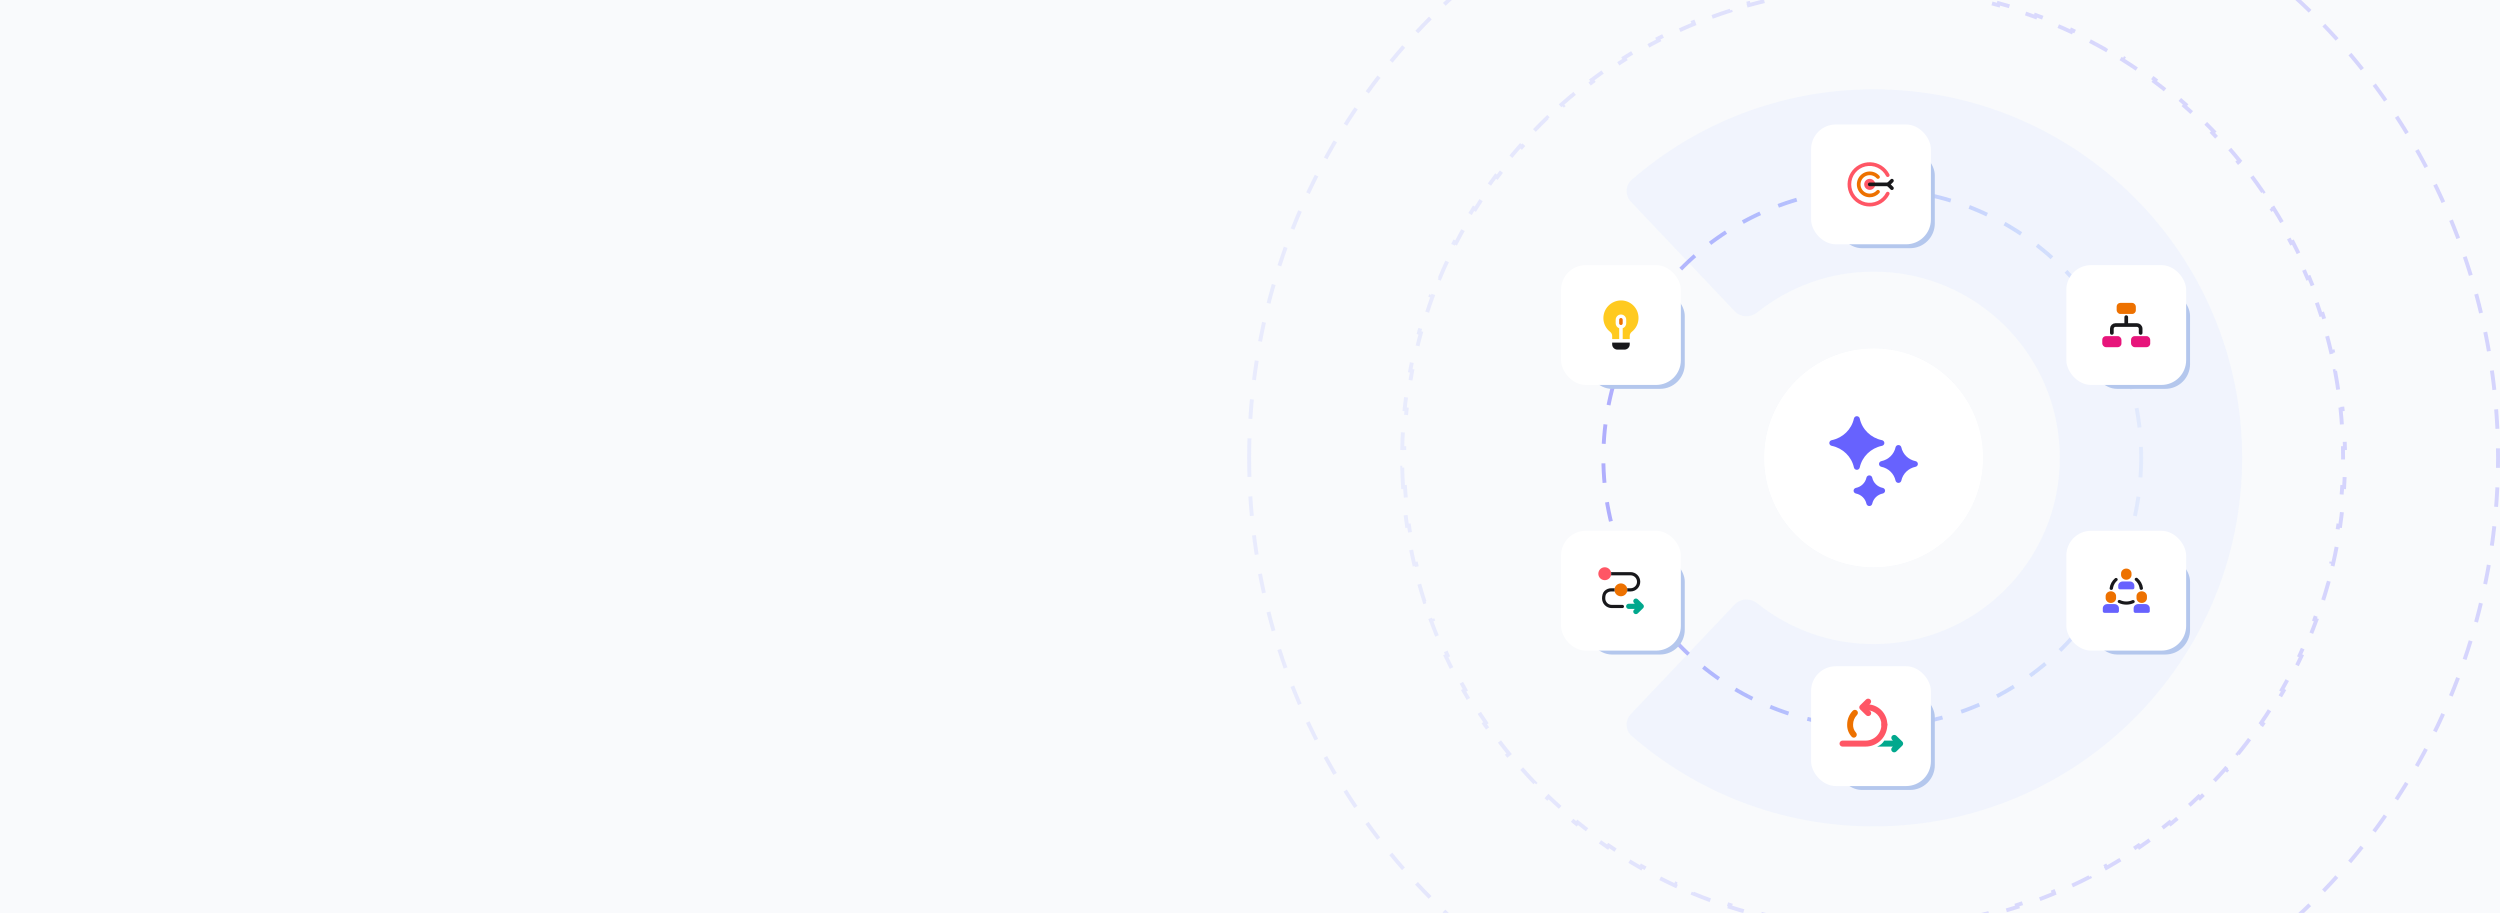 <svg width="890" height="325" viewBox="0 0 890 325" fill="none" xmlns="http://www.w3.org/2000/svg">
<g clip-path="url(#clip0_4731_584)">
<rect width="890" height="325" fill="#F9FAFC"/>
<path fill-rule="evenodd" clip-rule="evenodd" d="M667 96.703C651.319 96.703 636.956 102.114 625.597 111.216C623.199 113.137 619.692 113.063 617.578 110.833L580.582 71.8C578.469 69.57 578.555 66.039 580.873 64.022C603.898 43.975 634.058 31.797 667 31.797C739.462 31.797 798.204 90.539 798.204 163.001C798.204 235.462 739.462 294.204 667 294.204C634.058 294.204 603.898 282.026 580.873 261.98C578.555 259.962 578.469 256.431 580.582 254.201L617.578 215.168C619.692 212.938 623.199 212.864 625.597 214.786C636.956 223.887 651.319 229.298 667 229.298C703.615 229.298 733.297 199.616 733.297 163.001C733.297 126.386 703.615 96.703 667 96.703Z" fill="#DCE7FD" fill-opacity="0.3"/>
<circle cx="666.536" cy="163.001" r="95.737" stroke="url(#paint0_linear_4731_584)" stroke-opacity="0.5" stroke-width="1.391" stroke-dasharray="6.95 6.95"/>
<path d="M499.488 173.407C499.348 171.11 499.253 168.801 499.206 166.479L499.901 166.465C499.878 165.313 499.866 164.157 499.866 162.999C499.866 161.84 499.878 160.685 499.901 159.532L499.206 159.518C499.253 157.197 499.348 154.887 499.488 152.59L500.182 152.633C500.323 150.326 500.511 148.033 500.745 145.753L500.053 145.682C500.29 143.371 500.574 141.074 500.903 138.792L501.592 138.891C501.922 136.603 502.299 134.33 502.721 132.072L502.038 131.945C502.465 129.664 502.937 127.4 503.455 125.153L504.133 125.309C504.651 123.059 505.215 120.826 505.824 118.612L505.153 118.428C505.767 116.193 506.427 113.976 507.13 111.78L507.792 111.992C508.495 109.794 509.243 107.617 510.034 105.46L509.381 105.22C510.179 103.044 511.021 100.889 511.906 98.756L512.548 99.022C513.432 96.891 514.359 94.781 515.327 92.695L514.696 92.403C515.672 90.302 516.689 88.224 517.748 86.172L518.366 86.491C519.423 84.441 520.521 82.416 521.66 80.418L521.055 80.073C522.201 78.062 523.387 76.076 524.612 74.118L525.201 74.486C526.424 72.532 527.685 70.605 528.985 68.706L528.411 68.314C529.718 66.404 531.064 64.523 532.447 62.671L533.004 63.087C534.383 61.24 535.8 59.423 537.252 57.637L536.712 57.198C538.172 55.403 539.668 53.639 541.199 51.906L541.72 52.367C543.246 50.641 544.806 48.946 546.401 47.285L545.899 46.803C547.5 45.135 549.136 43.499 550.805 41.898L551.286 42.399C552.948 40.805 554.642 39.244 556.368 37.719L555.908 37.198C557.64 35.666 559.405 34.171 561.2 32.711L561.638 33.251C563.425 31.798 565.242 30.382 567.088 29.003L566.672 28.446C568.524 27.063 570.405 25.717 572.315 24.41L572.708 24.984C574.607 23.684 576.534 22.422 578.488 21.2L578.119 20.61C580.077 19.385 582.063 18.199 584.075 17.054L584.419 17.658C586.418 16.52 588.443 15.422 590.492 14.365L590.173 13.747C592.226 12.688 594.303 11.67 596.404 10.695L596.697 11.326C598.783 10.357 600.892 9.43 603.023 8.546L602.757 7.904C604.89 7.02 607.045 6.178 609.222 5.38L609.461 6.033C611.618 5.242 613.796 4.494 615.993 3.791L615.781 3.128C617.978 2.425 620.194 1.766 622.429 1.152L622.613 1.822C624.828 1.214 627.06 0.65 629.31 0.131L629.154 -0.546C631.401 -1.064 633.665 -1.537 635.946 -1.964L636.074 -1.28C638.331 -1.702 640.604 -2.079 642.892 -2.41L642.793 -3.098C645.075 -3.428 647.372 -3.712 649.683 -3.948L649.754 -3.257C652.034 -3.49 654.328 -3.678 656.634 -3.819L656.592 -4.513C658.889 -4.654 661.198 -4.748 663.519 -4.796L663.533 -4.1C664.686 -4.124 665.842 -4.135 667 -4.135C668.158 -4.135 669.314 -4.124 670.467 -4.1L670.481 -4.796C672.802 -4.748 675.111 -4.654 677.408 -4.513L677.366 -3.819C679.672 -3.678 681.966 -3.49 684.246 -3.257L684.317 -3.948C686.628 -3.712 688.925 -3.428 691.207 -3.098L691.108 -2.41C693.396 -2.079 695.669 -1.702 697.926 -1.28L698.054 -1.964C700.335 -1.537 702.599 -1.064 704.846 -0.546L704.69 0.131C706.94 0.65 709.172 1.214 711.387 1.822L711.571 1.152C713.806 1.766 716.022 2.425 718.219 3.128L718.007 3.791C720.204 4.494 722.382 5.242 724.539 6.033L724.778 5.38C726.955 6.178 729.11 7.019 731.243 7.904L730.977 8.546C733.108 9.43 735.217 10.357 737.303 11.325L737.596 10.695C739.697 11.67 741.774 12.688 743.827 13.746L743.508 14.365C745.557 15.422 747.582 16.52 749.581 17.658L749.925 17.054C751.937 18.199 753.923 19.385 755.881 20.61L755.512 21.2C757.467 22.422 759.394 23.684 761.292 24.984L761.685 24.41C763.595 25.717 765.476 27.063 767.328 28.446L766.912 29.003C768.758 30.382 770.575 31.798 772.362 33.251L772.8 32.711C774.595 34.17 776.36 35.666 778.092 37.197L777.632 37.719C779.358 39.244 781.052 40.805 782.714 42.399L783.195 41.898C784.864 43.499 786.5 45.135 788.101 46.803L787.599 47.285C789.194 48.946 790.754 50.641 792.28 52.367L792.801 51.906C794.332 53.639 795.828 55.403 797.288 57.198L796.748 57.637C798.2 59.423 799.617 61.24 800.996 63.087L801.553 62.671C802.936 64.522 804.282 66.404 805.589 68.313L805.015 68.706C806.315 70.605 807.576 72.532 808.799 74.486L809.388 74.117C810.614 76.076 811.799 78.062 812.945 80.073L812.341 80.418C813.479 82.416 814.577 84.441 815.634 86.49L816.252 86.172C817.311 88.224 818.328 90.302 819.304 92.403L818.673 92.695C819.642 94.781 820.568 96.89 821.452 99.022L822.095 98.755C822.979 100.889 823.821 103.044 824.619 105.22L823.966 105.46C824.757 107.616 825.505 109.794 826.208 111.992L826.87 111.78C827.574 113.976 828.233 116.193 828.847 118.428L828.176 118.612C828.785 120.826 829.349 123.059 829.867 125.309L830.545 125.153C831.063 127.4 831.536 129.664 831.962 131.944L831.279 132.072C831.701 134.329 832.078 136.603 832.408 138.891L833.097 138.791C833.426 141.074 833.71 143.371 833.947 145.682L833.255 145.752C833.489 148.033 833.677 150.326 833.818 152.633L834.512 152.59C834.653 154.887 834.747 157.197 834.794 159.518L834.099 159.532C834.122 160.685 834.134 161.84 834.134 162.999C834.134 164.157 834.122 165.312 834.099 166.465L834.794 166.479C834.747 168.8 834.653 171.11 834.512 173.407L833.818 173.365C833.677 175.671 833.489 177.965 833.255 180.245L833.947 180.316C833.71 182.626 833.426 184.924 833.097 187.206L832.408 187.106C832.078 189.394 831.701 191.668 831.279 193.925L831.962 194.053C831.536 196.333 831.063 198.597 830.545 200.844L829.867 200.688C829.349 202.938 828.785 205.171 828.176 207.385L828.847 207.57C828.233 209.805 827.574 212.021 826.87 214.217L826.208 214.005C825.505 216.203 824.757 218.381 823.966 220.538L824.619 220.777C823.821 222.953 822.979 225.109 822.095 227.242L821.452 226.975C820.568 229.107 819.642 231.216 818.673 233.302L819.304 233.595C818.328 235.696 817.311 237.773 816.252 239.825L815.634 239.507C814.577 241.556 813.479 243.581 812.341 245.58L812.945 245.924C811.799 247.935 810.614 249.921 809.388 251.88L808.799 251.511C807.576 253.465 806.315 255.392 805.015 257.291L805.589 257.684C804.282 259.593 802.936 261.475 801.553 263.326L800.996 262.91C799.617 264.757 798.201 266.574 796.748 268.36L797.288 268.799C795.828 270.594 794.332 272.358 792.801 274.091L792.28 273.63C790.755 275.357 789.194 277.051 787.599 278.712L788.101 279.194C786.5 280.863 784.864 282.498 783.195 284.1L782.714 283.598C781.052 285.192 779.358 286.753 777.632 288.279L778.092 288.8C776.36 290.331 774.596 291.827 772.8 293.286L772.362 292.747C770.575 294.199 768.758 295.615 766.912 296.994L767.328 297.552C765.476 298.935 763.595 300.28 761.685 301.587L761.292 301.013C759.394 302.313 757.467 303.575 755.513 304.797L755.881 305.387C753.923 306.612 751.937 307.798 749.925 308.943L749.581 308.339C747.582 309.477 745.558 310.576 743.508 311.633L743.827 312.251C741.774 313.309 739.697 314.327 737.596 315.302L737.303 314.672C735.217 315.64 733.108 316.567 730.977 317.451L731.243 318.093C729.11 318.978 726.955 319.819 724.779 320.618L724.539 319.965C722.382 320.755 720.205 321.503 718.007 322.207L718.219 322.869C716.022 323.572 713.806 324.231 711.571 324.845L711.387 324.175C709.173 324.783 706.94 325.347 704.69 325.866L704.846 326.544C702.599 327.061 700.335 327.534 698.054 327.961L697.926 327.277C695.669 327.699 693.396 328.076 691.108 328.407L691.207 329.095C688.925 329.425 686.628 329.709 684.317 329.946L684.246 329.254C681.966 329.488 679.672 329.675 677.366 329.817L677.409 330.511C675.112 330.651 672.802 330.746 670.481 330.793L670.467 330.097C669.314 330.121 668.158 330.133 667 330.133C665.842 330.133 664.686 330.121 663.534 330.097L663.519 330.793C661.198 330.746 658.889 330.651 656.592 330.511L656.634 329.817C654.328 329.675 652.034 329.488 649.754 329.254L649.683 329.946C647.372 329.709 645.075 329.425 642.793 329.095L642.892 328.407C640.604 328.076 638.331 327.7 636.074 327.277L635.946 327.961C633.666 327.534 631.401 327.061 629.154 326.544L629.311 325.866C627.06 325.347 624.828 324.783 622.613 324.175L622.429 324.845C620.194 324.231 617.978 323.572 615.781 322.869L615.993 322.207C613.796 321.503 611.618 320.756 609.461 319.965L609.222 320.618C607.045 319.82 604.89 318.978 602.757 318.093L603.023 317.451C600.892 316.567 598.783 315.64 596.697 314.672L596.404 315.302C594.303 314.327 592.226 313.309 590.173 312.251L590.492 311.633C588.443 310.576 586.418 309.477 584.419 308.339L584.075 308.943C582.063 307.798 580.078 306.612 578.119 305.387L578.488 304.797C576.534 303.575 574.607 302.313 572.708 301.014L572.315 301.587C570.405 300.28 568.524 298.935 566.672 297.552L567.088 296.994C565.242 295.615 563.425 294.199 561.639 292.747L561.2 293.286C559.405 291.827 557.64 290.331 555.908 288.8L556.368 288.279C554.642 286.753 552.948 285.193 551.286 283.598L550.805 284.1C549.136 282.498 547.501 280.863 545.899 279.194L546.401 278.713C544.806 277.051 543.246 275.357 541.72 273.63L541.199 274.091C539.668 272.358 538.172 270.594 536.713 268.799L537.252 268.36C535.8 266.574 534.383 264.757 533.004 262.91L532.447 263.326C531.064 261.475 529.719 259.593 528.411 257.684L528.985 257.291C527.685 255.392 526.424 253.465 525.201 251.511L524.612 251.88C523.387 249.921 522.201 247.936 521.055 245.924L521.66 245.58C520.521 243.581 519.423 241.556 518.366 239.507L517.748 239.825C516.689 237.773 515.672 235.696 514.696 233.595L515.327 233.302C514.359 231.216 513.432 229.107 512.548 226.975L511.906 227.242C511.021 225.109 510.179 222.953 509.381 220.777L510.034 220.538C509.243 218.381 508.496 216.203 507.792 214.006L507.13 214.218C506.427 212.021 505.767 209.805 505.153 207.57L505.824 207.385C505.215 205.171 504.651 202.938 504.133 200.688L503.455 200.844C502.937 198.597 502.465 196.333 502.038 194.053L502.722 193.925C502.299 191.668 501.922 189.395 501.592 187.106L500.903 187.206C500.574 184.924 500.29 182.627 500.053 180.316L500.745 180.245C500.511 177.965 500.323 175.671 500.182 173.365L499.488 173.407Z" stroke="url(#paint1_linear_4731_584)" stroke-opacity="0.5" stroke-width="1.391" stroke-dasharray="6.95 6.95"/>
<circle cx="667" cy="163" r="222.305" transform="rotate(180 667 163)" stroke="url(#paint2_linear_4731_584)" stroke-opacity="0.5" stroke-width="1.391" stroke-dasharray="6.95 6.95"/>
<g opacity="0.2" filter="url(#filter0_f_4731_584)">
<circle cx="667" cy="163.001" r="38.944" fill="#B4C7ED"/>
</g>
<circle cx="667" cy="163.001" r="38.944" fill="white"/>
<circle cx="667" cy="163.001" r="38.944" fill="white"/>
<g filter="url(#filter1_f_4731_584)">
<rect x="654.019" y="53.588" width="34.771" height="34.771" rx="8.809" fill="#B4C7ED"/>
</g>
<rect x="644.747" y="44.315" width="42.653" height="42.653" rx="8.809" fill="white"/>
<g filter="url(#filter2_f_4731_584)">
<rect x="654.019" y="246.451" width="34.771" height="34.771" rx="8.809" fill="#B4C7ED"/>
</g>
<rect x="644.747" y="237.178" width="42.653" height="42.653" rx="8.809" fill="white"/>
<g filter="url(#filter3_f_4731_584)">
<rect x="744.888" y="103.658" width="34.771" height="34.771" rx="8.809" fill="#B4C7ED"/>
</g>
<rect x="735.615" y="94.385" width="42.653" height="42.653" rx="8.809" fill="white"/>
<g filter="url(#filter4_f_4731_584)">
<rect x="565.004" y="103.658" width="34.771" height="34.771" rx="8.809" fill="#B4C7ED"/>
</g>
<rect x="555.732" y="94.385" width="42.653" height="42.653" rx="8.809" fill="white"/>
<path d="M580.186 121.967V122.592C580.186 123.09 579.988 123.567 579.636 123.919C579.284 124.271 578.807 124.468 578.309 124.468H575.807C575.309 124.468 574.832 124.271 574.48 123.919C574.128 123.567 573.93 123.09 573.93 122.592V121.967H580.186Z" fill="#18181B"/>
<path d="M583.314 113.212C583.316 114.159 583.102 115.093 582.688 115.944C582.274 116.794 581.67 117.539 580.924 118.122C580.695 118.296 580.509 118.522 580.381 118.78C580.253 119.038 580.187 119.322 580.186 119.61V120.717H577.684V116.852C578.049 116.723 578.365 116.484 578.589 116.169C578.813 115.853 578.934 115.476 578.935 115.088V113.838C578.935 113.34 578.737 112.863 578.385 112.511C578.033 112.159 577.556 111.961 577.058 111.961C576.56 111.961 576.083 112.159 575.731 112.511C575.379 112.863 575.182 113.34 575.182 113.838V115.088C575.183 115.476 575.303 115.853 575.527 116.169C575.751 116.484 576.068 116.723 576.433 116.852V120.717H573.93V119.61C573.933 119.332 573.873 119.057 573.754 118.805C573.635 118.554 573.46 118.333 573.242 118.159C572.481 117.579 571.865 116.83 571.442 115.972C571.018 115.114 570.8 114.169 570.803 113.212C570.814 111.59 571.451 110.035 572.58 108.871C573.709 107.706 575.243 107.021 576.864 106.958C577.707 106.924 578.547 107.063 579.334 107.366C580.12 107.669 580.836 108.131 581.437 108.722C582.037 109.305 582.512 110.004 582.834 110.775C583.157 111.547 583.32 112.376 583.314 113.212Z" fill="#FFCA20"/>
<path d="M577.684 113.833V115.084C577.684 115.25 577.618 115.409 577.501 115.526C577.384 115.643 577.225 115.709 577.059 115.709C576.893 115.709 576.734 115.643 576.616 115.526C576.499 115.409 576.433 115.25 576.433 115.084V113.833C576.433 113.667 576.499 113.508 576.616 113.39C576.734 113.273 576.893 113.207 577.059 113.207C577.225 113.207 577.384 113.273 577.501 113.39C577.618 113.508 577.684 113.667 577.684 113.833Z" fill="#ED7100"/>
<g filter="url(#filter5_f_4731_584)">
<rect x="744.888" y="198.236" width="34.771" height="34.771" rx="8.809" fill="#B4C7ED"/>
</g>
<rect x="735.615" y="188.963" width="42.653" height="42.653" rx="8.809" fill="white"/>
<g filter="url(#filter6_f_4731_584)">
<rect x="565.004" y="198.236" width="34.771" height="34.771" rx="8.809" fill="#B4C7ED"/>
</g>
<rect x="555.732" y="188.963" width="42.653" height="42.653" rx="8.809" fill="white"/>
<path d="M764.315 212.318V212.811C764.329 213.048 764.292 213.286 764.205 213.509C764.118 213.732 763.983 213.937 763.809 214.109C763.635 214.282 763.425 214.42 763.192 214.514C762.959 214.608 762.708 214.656 762.454 214.656C762.2 214.656 761.949 214.608 761.717 214.514C761.484 214.42 761.274 214.282 761.099 214.109C760.925 213.937 760.79 213.732 760.703 213.509C760.616 213.286 760.579 213.048 760.593 212.811V212.341C760.579 212.103 760.616 211.866 760.703 211.642C760.79 211.419 760.925 211.215 761.099 211.042C761.274 210.869 761.484 210.732 761.717 210.638C761.949 210.544 762.2 210.495 762.454 210.495C762.708 210.495 762.959 210.544 763.192 210.638C763.425 210.732 763.635 210.869 763.809 211.042C763.983 211.215 764.118 211.419 764.205 211.642C764.292 211.866 764.329 212.103 764.315 212.341V212.318ZM753.328 212.318V212.811C753.343 213.048 753.305 213.286 753.218 213.509C753.131 213.732 752.997 213.937 752.822 214.109C752.648 214.282 752.438 214.42 752.205 214.514C751.972 214.608 751.721 214.656 751.467 214.656C751.214 214.656 750.963 214.608 750.73 214.514C750.497 214.42 750.287 214.282 750.113 214.109C749.938 213.937 749.804 213.732 749.717 213.509C749.63 213.286 749.592 213.048 749.607 212.811V212.341C749.592 212.103 749.63 211.866 749.717 211.642C749.804 211.419 749.938 211.215 750.113 211.042C750.287 210.869 750.497 210.732 750.73 210.638C750.963 210.544 751.214 210.495 751.467 210.495C751.721 210.495 751.972 210.544 752.205 210.638C752.438 210.732 752.648 210.869 752.822 211.042C752.997 211.215 753.131 211.419 753.218 211.642C753.305 211.866 753.343 212.103 753.328 212.341V212.318ZM758.825 204.155V204.648C758.825 205.111 758.628 205.555 758.279 205.883C757.929 206.21 757.455 206.394 756.961 206.394C756.466 206.394 755.992 206.21 755.643 205.883C755.293 205.555 755.097 205.111 755.097 204.648V204.155C755.097 203.692 755.293 203.247 755.643 202.92C755.992 202.592 756.466 202.408 756.961 202.408C757.455 202.408 757.929 202.592 758.279 202.92C758.628 203.247 758.825 203.692 758.825 204.155Z" fill="#ED7100"/>
<path d="M762.301 210.013C762.154 210.014 762.011 209.963 761.901 209.871C761.79 209.779 761.72 209.652 761.704 209.515C761.686 209.347 761.656 209.18 761.614 209.016C761.402 208.103 760.888 207.277 760.145 206.654C760.086 206.605 760.039 206.545 760.005 206.479C759.971 206.412 759.951 206.34 759.947 206.266C759.943 206.193 759.954 206.119 759.981 206.05C760.007 205.98 760.047 205.916 760.1 205.862C760.152 205.807 760.216 205.762 760.287 205.731C760.358 205.699 760.435 205.68 760.513 205.677C760.592 205.673 760.67 205.683 760.744 205.708C760.819 205.732 760.887 205.77 760.945 205.82C762.038 206.739 762.733 208.002 762.899 209.369C762.916 209.516 762.87 209.663 762.771 209.778C762.673 209.894 762.53 209.968 762.373 209.985L762.301 210.013ZM751.619 210.013H751.548C751.391 209.996 751.248 209.922 751.149 209.806C751.051 209.691 751.005 209.544 751.022 209.397C751.187 208.028 751.882 206.763 752.976 205.842C753.094 205.769 753.236 205.737 753.377 205.753C753.518 205.769 753.648 205.831 753.745 205.929C753.841 206.026 753.897 206.153 753.903 206.286C753.908 206.419 753.864 206.549 753.776 206.654C753.031 207.276 752.514 208.103 752.3 209.016C752.258 209.18 752.229 209.347 752.211 209.515C752.195 209.651 752.126 209.777 752.016 209.869C751.907 209.961 751.766 210.012 751.619 210.013Z" fill="#18181B"/>
<path d="M754.218 214.631C755.067 215.041 756.007 215.254 756.961 215.253C757.881 215.262 758.791 215.07 759.619 214.693C759.764 214.627 759.875 214.51 759.928 214.367C759.981 214.224 759.971 214.067 759.9 213.932C759.829 213.796 759.704 213.692 759.552 213.642C759.4 213.593 759.232 213.602 759.088 213.668C758.414 213.978 757.673 214.136 756.924 214.13C756.174 214.125 755.436 213.955 754.768 213.635C754.627 213.567 754.463 213.554 754.312 213.599C754.237 213.621 754.167 213.657 754.107 213.705C754.047 213.752 753.998 213.81 753.962 213.876C753.926 213.941 753.904 214.012 753.897 214.086C753.89 214.159 753.899 214.233 753.923 214.303C753.947 214.374 753.985 214.439 754.036 214.495C754.087 214.551 754.149 214.598 754.218 214.631Z" fill="#18181B"/>
<path d="M752.731 215.049H750.204C749.778 215.051 749.37 215.21 749.069 215.492C748.768 215.774 748.598 216.156 748.597 216.555V217.61C748.597 217.759 748.66 217.901 748.772 218.006C748.884 218.111 749.036 218.17 749.194 218.17H753.974V218.125C754.083 218.083 754.176 218.012 754.242 217.92C754.308 217.829 754.344 217.721 754.344 217.61V216.555C754.343 216.155 754.172 215.772 753.87 215.49C753.567 215.208 753.158 215.049 752.731 215.049ZM763.718 215.049H761.191C760.764 215.049 760.354 215.208 760.052 215.49C759.75 215.772 759.579 216.155 759.578 216.555V217.61C759.578 217.721 759.614 217.829 759.68 217.92C759.746 218.012 759.839 218.083 759.948 218.125V218.17H764.727C764.886 218.17 765.038 218.111 765.15 218.006C765.262 217.901 765.325 217.759 765.325 217.61V216.555C765.323 216.156 765.153 215.774 764.852 215.492C764.551 215.21 764.143 215.051 763.718 215.049ZM758.227 206.996H755.694C755.269 206.998 754.861 207.157 754.56 207.439C754.259 207.721 754.089 208.103 754.087 208.502V209.235C754.085 209.367 754.132 209.496 754.22 209.598C754.309 209.7 754.433 209.77 754.571 209.795H759.351C759.489 209.77 759.613 209.7 759.701 209.598C759.79 209.496 759.837 209.367 759.834 209.235V208.502C759.833 208.103 759.663 207.721 759.362 207.439C759.061 207.157 758.653 206.998 758.227 206.996Z" fill="#6762FE"/>
<g clip-path="url(#clip1_4731_584)">
<path d="M664.139 265.788H655.926C655.646 265.788 655.377 265.675 655.178 265.475C654.98 265.275 654.869 265.004 654.869 264.722C654.869 264.439 654.98 264.168 655.178 263.968C655.377 263.768 655.646 263.656 655.926 263.656H664.139C665.635 263.656 667.07 263.057 668.127 261.99C669.185 260.924 669.779 259.478 669.779 257.97C669.779 257.688 669.891 257.416 670.089 257.217C670.287 257.017 670.556 256.904 670.837 256.904C671.117 256.904 671.386 257.017 671.585 257.217C671.783 257.416 671.894 257.688 671.894 257.97C671.894 260.044 671.077 262.032 669.623 263.498C668.169 264.964 666.196 265.788 664.139 265.788Z" fill="#FF5665"/>
<path d="M677.224 263.996L675.109 261.928C674.908 261.734 674.64 261.625 674.362 261.625C674.083 261.625 673.816 261.734 673.615 261.928C673.516 262.023 673.438 262.136 673.384 262.262C673.33 262.388 673.303 262.523 673.303 262.66C673.303 262.797 673.33 262.933 673.384 263.058C673.438 263.184 673.516 263.298 673.615 263.392L673.875 263.655H670.806C670.209 264.623 669.319 265.371 668.268 265.787H673.875L673.586 266.071C673.488 266.166 673.409 266.279 673.356 266.405C673.302 266.531 673.274 266.666 673.274 266.803C673.274 266.94 673.302 267.076 673.356 267.202C673.409 267.328 673.488 267.441 673.586 267.535C673.685 267.634 673.801 267.711 673.93 267.764C674.058 267.816 674.195 267.843 674.334 267.841C674.613 267.843 674.882 267.733 675.081 267.535L677.196 265.467C677.297 265.374 677.377 265.262 677.434 265.136C677.49 265.011 677.52 264.875 677.523 264.738C677.525 264.6 677.5 264.464 677.449 264.336C677.398 264.209 677.321 264.093 677.224 263.996Z" fill="#01A88D"/>
<path d="M662.194 251.092L664.309 249.017C664.511 248.822 664.78 248.713 665.06 248.713C665.339 248.713 665.608 248.822 665.81 249.017C665.907 249.112 665.984 249.226 666.037 249.352C666.089 249.477 666.116 249.612 666.116 249.749C666.116 249.885 666.089 250.02 666.037 250.146C665.984 250.272 665.907 250.385 665.81 250.481L665.542 250.744V251.781V252.876L665.839 253.16C665.935 253.255 666.012 253.369 666.065 253.495C666.117 253.621 666.144 253.756 666.144 253.892C666.144 254.028 666.117 254.163 666.065 254.289C666.012 254.415 665.935 254.529 665.839 254.624C665.637 254.822 665.366 254.932 665.084 254.93C664.805 254.931 664.536 254.821 664.337 254.624L662.222 252.556C662.121 252.464 662.041 252.352 661.985 252.227C661.929 252.102 661.898 251.967 661.896 251.83C661.893 251.693 661.918 251.557 661.969 251.43C662.021 251.303 662.097 251.188 662.194 251.092Z" fill="#FF5665"/>
<path d="M670.837 259.036C670.556 259.036 670.287 258.923 670.089 258.724C669.891 258.524 669.779 258.252 669.779 257.97C669.779 256.62 669.248 255.325 668.301 254.369C667.355 253.414 666.071 252.876 664.732 252.874C664.451 252.874 664.182 252.762 663.984 252.562C663.785 252.362 663.674 252.091 663.674 251.808C663.674 251.525 663.785 251.254 663.984 251.054C664.182 250.854 664.451 250.742 664.732 250.742C666.631 250.746 668.452 251.509 669.795 252.864C671.137 254.219 671.892 256.055 671.894 257.97C671.894 258.252 671.783 258.524 671.585 258.724C671.386 258.923 671.117 259.036 670.837 259.036Z" fill="#FF5665"/>
<path d="M659.951 262.617C659.689 262.609 659.439 262.505 659.246 262.325C658.69 261.744 658.257 261.055 657.972 260.3C657.688 259.545 657.557 258.74 657.589 257.933C657.589 256.091 658.311 254.323 659.599 253.015C659.796 252.814 660.065 252.699 660.346 252.697C660.627 252.695 660.897 252.806 661.097 253.005C661.297 253.204 661.41 253.474 661.412 253.758C661.414 254.041 661.305 254.313 661.107 254.515C660.208 255.422 659.701 256.651 659.697 257.933C659.67 258.451 659.745 258.969 659.918 259.457C660.091 259.945 660.359 260.393 660.706 260.776C660.902 260.978 661.013 261.25 661.013 261.533C661.013 261.816 660.902 262.088 660.706 262.29C660.506 262.494 660.235 262.611 659.951 262.617Z" fill="#ED7100"/>
</g>
<path d="M665.62 67.608C665.231 67.608 664.849 67.493 664.525 67.277C664.201 67.061 663.947 66.753 663.798 66.393C663.648 66.034 663.608 65.637 663.683 65.255C663.758 64.872 663.945 64.521 664.22 64.244C664.449 64.014 664.731 63.844 665.041 63.749C665.351 63.654 665.68 63.636 665.999 63.699C666.318 63.762 666.616 63.902 666.867 64.107C667.118 64.313 667.315 64.577 667.44 64.876C667.565 65.176 667.614 65.502 667.582 65.825C667.551 66.148 667.441 66.459 667.261 66.729C667.081 66.999 666.837 67.221 666.551 67.374C666.265 67.527 665.945 67.608 665.62 67.608Z" fill="#FF5665"/>
<path d="M665.634 73.513C664.233 73.518 662.856 73.15 661.645 72.445C660.434 71.741 659.432 70.727 658.744 69.507C658.056 68.286 657.705 66.905 657.729 65.504C657.752 64.103 658.149 62.734 658.878 61.538C659.607 60.341 660.642 59.361 661.876 58.698C663.11 58.035 664.499 57.713 665.899 57.765C667.299 57.818 668.66 58.243 669.841 58.996C671.022 59.75 671.981 60.805 672.618 62.052C672.698 62.208 672.713 62.389 672.659 62.556C672.606 62.723 672.488 62.862 672.332 62.942C672.177 63.022 671.995 63.037 671.829 62.983C671.662 62.93 671.523 62.812 671.443 62.656C670.774 61.343 669.682 60.293 668.343 59.675C667.004 59.058 665.496 58.91 664.062 59.254C662.629 59.598 661.353 60.415 660.44 61.573C659.527 62.73 659.031 64.162 659.031 65.636C659.031 67.111 659.527 68.542 660.44 69.7C661.353 70.858 662.629 71.674 664.062 72.019C665.496 72.363 667.004 72.214 668.343 71.597C669.682 70.98 670.774 69.93 671.443 68.616C671.523 68.46 671.662 68.343 671.829 68.289C671.995 68.236 672.177 68.251 672.332 68.331C672.488 68.411 672.606 68.549 672.659 68.716C672.713 68.883 672.698 69.064 672.618 69.22C671.96 70.508 670.96 71.589 669.729 72.347C668.497 73.104 667.08 73.507 665.634 73.513Z" fill="#FF5665"/>
<path d="M665.634 70.232C664.868 70.233 664.113 70.041 663.44 69.676C662.766 69.31 662.195 68.782 661.777 68.139C661.36 67.496 661.11 66.759 661.051 65.995C660.991 65.231 661.123 64.464 661.436 63.764C661.748 63.065 662.231 62.454 662.839 61.988C663.448 61.523 664.164 61.217 664.921 61.098C665.678 60.98 666.453 61.053 667.175 61.31C667.897 61.567 668.543 62.001 669.054 62.572C669.112 62.636 669.156 62.712 669.185 62.793C669.214 62.874 669.226 62.961 669.222 63.047C669.217 63.133 669.196 63.218 669.158 63.296C669.121 63.373 669.069 63.443 669.005 63.501C668.941 63.559 668.866 63.603 668.784 63.632C668.703 63.661 668.616 63.673 668.53 63.669C668.444 63.664 668.359 63.643 668.281 63.605C668.204 63.568 668.134 63.516 668.076 63.452C667.633 62.956 667.05 62.606 666.404 62.449C665.758 62.292 665.079 62.334 664.458 62.571C663.837 62.808 663.302 63.228 662.925 63.776C662.548 64.323 662.346 64.973 662.346 65.638C662.346 66.302 662.548 66.952 662.925 67.499C663.302 68.047 663.837 68.467 664.458 68.704C665.079 68.941 665.758 68.984 666.404 68.826C667.05 68.669 667.633 68.319 668.076 67.823C668.134 67.759 668.204 67.707 668.281 67.67C668.359 67.632 668.444 67.611 668.53 67.606C668.616 67.602 668.703 67.614 668.784 67.643C668.866 67.672 668.941 67.716 669.005 67.774C669.069 67.832 669.121 67.902 669.158 67.98C669.196 68.058 669.217 68.142 669.222 68.228C669.226 68.315 669.214 68.401 669.185 68.482C669.156 68.564 669.112 68.639 669.054 68.703C668.623 69.184 668.096 69.568 667.507 69.832C666.918 70.095 666.28 70.232 665.634 70.232Z" fill="#ED7100"/>
<path d="M672.198 66.293H665.634C665.46 66.293 665.293 66.224 665.17 66.101C665.047 65.978 664.978 65.811 664.978 65.637C664.978 65.463 665.047 65.296 665.17 65.173C665.293 65.05 665.46 64.981 665.634 64.981H672.198C672.372 64.981 672.539 65.05 672.662 65.173C672.785 65.296 672.855 65.463 672.855 65.637C672.855 65.811 672.785 65.978 672.662 66.101C672.539 66.224 672.372 66.293 672.198 66.293Z" fill="#18181B"/>
<path d="M673.531 67.657C673.446 67.658 673.361 67.641 673.282 67.608C673.203 67.575 673.131 67.526 673.071 67.464L671.742 66.132C671.681 66.07 671.633 65.997 671.6 65.916C671.567 65.835 671.55 65.748 671.55 65.66C671.55 65.572 671.567 65.486 671.6 65.404C671.633 65.323 671.681 65.25 671.742 65.188L673.071 63.859C673.131 63.796 673.203 63.747 673.282 63.713C673.361 63.679 673.446 63.662 673.532 63.662C673.617 63.662 673.702 63.679 673.781 63.713C673.86 63.747 673.932 63.796 673.992 63.859C674.113 63.983 674.18 64.152 674.18 64.327C674.18 64.503 674.113 64.671 673.992 64.796L673.117 65.66L673.991 66.527C674.081 66.62 674.141 66.739 674.165 66.867C674.189 66.995 674.176 67.128 674.127 67.249C674.078 67.369 673.995 67.472 673.889 67.545C673.783 67.618 673.659 67.657 673.531 67.657Z" fill="#18181B"/>
<path d="M751.819 118.526V117.025C751.819 116.299 752.407 115.711 753.133 115.711H756.942M756.942 115.711V112.896M756.942 115.711H760.751C761.477 115.711 762.065 116.299 762.065 117.025V118.526" stroke="#18181B" stroke-width="1.314" stroke-linecap="round" stroke-linejoin="round"/>
<rect x="753.527" y="107.83" width="6.831" height="3.941" rx="1.314" fill="#ED7100"/>
<rect x="748.404" y="119.652" width="6.831" height="3.941" rx="1.314" fill="#E7157B"/>
<rect x="758.649" y="119.652" width="6.831" height="3.941" rx="1.314" fill="#E7157B"/>
<path d="M579.337 209.984C579.338 210.178 579.313 210.371 579.262 210.558C579.134 211.049 578.846 211.485 578.444 211.795C578.042 212.106 577.548 212.274 577.041 212.274C576.533 212.274 576.039 212.106 575.637 211.795C575.235 211.485 574.948 211.049 574.819 210.558C574.72 210.182 574.72 209.786 574.819 209.409C574.948 208.918 575.235 208.483 575.637 208.172C576.039 207.862 576.533 207.693 577.041 207.693C577.548 207.693 578.042 207.862 578.444 208.172C578.846 208.483 579.134 208.918 579.262 209.409C579.313 209.597 579.338 209.79 579.337 209.984Z" fill="#ED7100"/>
<path d="M573.597 204.242C573.598 204.436 573.573 204.629 573.522 204.816C573.382 205.358 573.05 205.83 572.588 206.143C572.125 206.457 571.564 206.591 571.01 206.521C570.455 206.45 569.946 206.18 569.576 205.761C569.207 205.341 569.003 204.801 569.003 204.242C569.003 203.683 569.207 203.143 569.576 202.724C569.946 202.304 570.455 202.034 571.01 201.964C571.564 201.893 572.125 202.027 572.588 202.341C573.05 202.655 573.382 203.127 573.522 203.668C573.573 203.855 573.598 204.048 573.597 204.242Z" fill="#FF5665"/>
<path d="M583.929 207.115C583.929 208.029 583.566 208.905 582.92 209.552C582.274 210.198 581.398 210.561 580.485 210.561H579.262C579.361 210.184 579.361 209.789 579.262 209.412H580.485C581.094 209.412 581.677 209.17 582.108 208.74C582.539 208.309 582.781 207.725 582.781 207.115C582.781 206.506 582.539 205.922 582.108 205.491C581.677 205.06 581.094 204.818 580.485 204.818H573.522C573.573 204.631 573.598 204.438 573.597 204.244C573.598 204.05 573.573 203.857 573.522 203.67H580.485C581.398 203.67 582.274 204.033 582.92 204.679C583.566 205.325 583.929 206.202 583.929 207.115ZM578.144 215.917C578.141 216.227 577.892 216.48 577.581 216.48H573.773C572.86 216.48 571.984 216.117 571.338 215.47C570.692 214.824 570.329 213.948 570.329 213.034C570.329 212.12 570.515 211.068 571.161 210.421C571.807 209.775 572.683 209.412 573.597 209.412H574.819C574.72 209.789 574.72 210.184 574.819 210.561H573.597C572.988 210.561 572.404 210.803 571.973 211.234C571.542 211.664 571.477 212.425 571.477 213.034C571.477 213.643 571.719 214.228 572.15 214.658C572.58 215.089 573.164 215.331 573.773 215.331H577.559C577.882 215.331 578.144 215.593 578.144 215.917Z" fill="#18181B"/>
<path d="M581.716 213.344C582.085 212.982 582.683 212.982 583.052 213.344L584.943 215.198C585.313 215.561 585.313 216.147 584.943 216.51L583.052 218.364C582.868 218.545 582.626 218.636 582.384 218.636C582.142 218.636 581.9 218.545 581.716 218.364C581.346 218.002 581.346 217.415 581.716 217.053L581.993 216.781H579.822C579.31 216.781 578.895 216.366 578.895 215.854C578.895 215.342 579.31 214.927 579.822 214.927H581.993L581.716 214.655C581.346 214.293 581.346 213.706 581.716 213.344Z" fill="#01A88D"/>
<path d="M669.994 156.703C666.014 155.89 662.902 152.859 662.068 148.981C662.018 148.75 661.888 148.543 661.7 148.394C661.512 148.245 661.277 148.164 661.035 148.164C660.793 148.164 660.558 148.245 660.37 148.394C660.182 148.543 660.052 148.75 660.002 148.981C659.168 152.859 656.056 155.89 652.076 156.703C651.839 156.751 651.626 156.878 651.473 157.061C651.32 157.244 651.237 157.473 651.237 157.709C651.237 157.945 651.32 158.174 651.473 158.357C651.626 158.54 651.839 158.667 652.076 158.715C656.056 159.528 659.168 162.559 660.002 166.437C660.052 166.668 660.181 166.875 660.37 167.024C660.558 167.173 660.793 167.254 661.035 167.254C661.277 167.254 661.512 167.173 661.7 167.024C661.888 166.875 662.018 166.668 662.068 166.437C662.902 162.559 666.014 159.528 669.994 158.715C670.232 158.667 670.444 158.54 670.597 158.357C670.75 158.174 670.833 157.945 670.833 157.709C670.833 157.473 670.75 157.244 670.597 157.061C670.444 156.878 670.232 156.751 669.994 156.703ZM670.251 173.686C668.375 173.303 666.909 171.875 666.516 170.048C666.466 169.817 666.336 169.61 666.148 169.461C665.96 169.312 665.725 169.231 665.483 169.231C665.241 169.231 665.006 169.312 664.818 169.461C664.63 169.61 664.5 169.817 664.45 170.048C664.057 171.875 662.591 173.303 660.715 173.686C660.478 173.734 660.266 173.861 660.113 174.044C659.96 174.227 659.877 174.456 659.877 174.692C659.877 174.928 659.96 175.157 660.113 175.34C660.266 175.523 660.478 175.65 660.715 175.698C662.591 176.081 664.057 177.509 664.45 179.337C664.5 179.568 664.63 179.775 664.818 179.924C665.006 180.072 665.241 180.154 665.483 180.154C665.725 180.154 665.96 180.072 666.148 179.924C666.336 179.775 666.466 179.568 666.516 179.337C666.909 177.509 668.375 176.081 670.251 175.698C670.488 175.65 670.7 175.523 670.853 175.34C671.006 175.157 671.089 174.928 671.089 174.692C671.089 174.456 671.006 174.227 670.853 174.044C670.7 173.861 670.488 173.735 670.251 173.686ZM681.924 164.167C679.389 163.65 677.408 161.719 676.876 159.25C676.827 159.019 676.697 158.811 676.509 158.663C676.321 158.514 676.086 158.433 675.844 158.433C675.601 158.433 675.366 158.514 675.178 158.663C674.99 158.811 674.86 159.019 674.811 159.25C674.279 161.719 672.298 163.65 669.763 164.167C669.526 164.216 669.313 164.342 669.16 164.525C669.007 164.709 668.924 164.937 668.924 165.173C668.924 165.409 669.007 165.638 669.16 165.821C669.313 166.005 669.526 166.131 669.763 166.18C672.298 166.697 674.279 168.627 674.81 171.097C674.86 171.328 674.99 171.535 675.178 171.684C675.366 171.833 675.601 171.914 675.843 171.914C676.086 171.914 676.321 171.833 676.509 171.684C676.697 171.535 676.827 171.328 676.876 171.097C677.408 168.627 679.389 166.697 681.924 166.18C682.161 166.131 682.374 166.005 682.527 165.822C682.68 165.638 682.763 165.41 682.763 165.174C682.763 164.937 682.68 164.709 682.527 164.525C682.374 164.342 682.161 164.216 681.924 164.167Z" fill="#6762FE"/>
</g>
<defs>
<filter id="filter0_f_4731_584" x="602.094" y="98.094" width="129.813" height="129.814" filterUnits="userSpaceOnUse" color-interpolation-filters="sRGB">
<feFlood flood-opacity="0" result="BackgroundImageFix"/>
<feBlend mode="normal" in="SourceGraphic" in2="BackgroundImageFix" result="shape"/>
<feGaussianBlur stdDeviation="12.981" result="effect1_foregroundBlur_4731_584"/>
</filter>
<filter id="filter1_f_4731_584" x="628.056" y="27.625" width="86.696" height="86.697" filterUnits="userSpaceOnUse" color-interpolation-filters="sRGB">
<feFlood flood-opacity="0" result="BackgroundImageFix"/>
<feBlend mode="normal" in="SourceGraphic" in2="BackgroundImageFix" result="shape"/>
<feGaussianBlur stdDeviation="12.981" result="effect1_foregroundBlur_4731_584"/>
</filter>
<filter id="filter2_f_4731_584" x="628.056" y="220.489" width="86.696" height="86.697" filterUnits="userSpaceOnUse" color-interpolation-filters="sRGB">
<feFlood flood-opacity="0" result="BackgroundImageFix"/>
<feBlend mode="normal" in="SourceGraphic" in2="BackgroundImageFix" result="shape"/>
<feGaussianBlur stdDeviation="12.981" result="effect1_foregroundBlur_4731_584"/>
</filter>
<filter id="filter3_f_4731_584" x="718.925" y="77.696" width="86.696" height="86.697" filterUnits="userSpaceOnUse" color-interpolation-filters="sRGB">
<feFlood flood-opacity="0" result="BackgroundImageFix"/>
<feBlend mode="normal" in="SourceGraphic" in2="BackgroundImageFix" result="shape"/>
<feGaussianBlur stdDeviation="12.981" result="effect1_foregroundBlur_4731_584"/>
</filter>
<filter id="filter4_f_4731_584" x="539.041" y="77.696" width="86.696" height="86.697" filterUnits="userSpaceOnUse" color-interpolation-filters="sRGB">
<feFlood flood-opacity="0" result="BackgroundImageFix"/>
<feBlend mode="normal" in="SourceGraphic" in2="BackgroundImageFix" result="shape"/>
<feGaussianBlur stdDeviation="12.981" result="effect1_foregroundBlur_4731_584"/>
</filter>
<filter id="filter5_f_4731_584" x="718.925" y="172.274" width="86.696" height="86.697" filterUnits="userSpaceOnUse" color-interpolation-filters="sRGB">
<feFlood flood-opacity="0" result="BackgroundImageFix"/>
<feBlend mode="normal" in="SourceGraphic" in2="BackgroundImageFix" result="shape"/>
<feGaussianBlur stdDeviation="12.981" result="effect1_foregroundBlur_4731_584"/>
</filter>
<filter id="filter6_f_4731_584" x="539.041" y="172.274" width="86.696" height="86.697" filterUnits="userSpaceOnUse" color-interpolation-filters="sRGB">
<feFlood flood-opacity="0" result="BackgroundImageFix"/>
<feBlend mode="normal" in="SourceGraphic" in2="BackgroundImageFix" result="shape"/>
<feGaussianBlur stdDeviation="12.981" result="effect1_foregroundBlur_4731_584"/>
</filter>
<linearGradient id="paint0_linear_4731_584" x1="570.104" y1="163.001" x2="780.123" y2="163.001" gradientUnits="userSpaceOnUse">
<stop stop-color="#6762FE"/>
<stop offset="1" stop-color="#0055FF" stop-opacity="0.05"/>
</linearGradient>
<linearGradient id="paint1_linear_4731_584" x1="834.83" y1="162.999" x2="499.171" y2="162.999" gradientUnits="userSpaceOnUse">
<stop stop-color="#6762FE" stop-opacity="0.5"/>
<stop offset="1" stop-color="#CCD0FE" stop-opacity="0.7"/>
</linearGradient>
<linearGradient id="paint2_linear_4731_584" x1="444" y1="163" x2="890" y2="163" gradientUnits="userSpaceOnUse">
<stop stop-color="#6762FE" stop-opacity="0.5"/>
<stop offset="1" stop-color="#CCD0FE" stop-opacity="0.7"/>
</linearGradient>
<clipPath id="clip0_4731_584">
<rect width="890" height="325" fill="white"/>
</clipPath>
<clipPath id="clip1_4731_584">
<rect width="22.666" height="19.124" fill="white" transform="translate(654.869 248.717)"/>
</clipPath>
</defs>
</svg>
